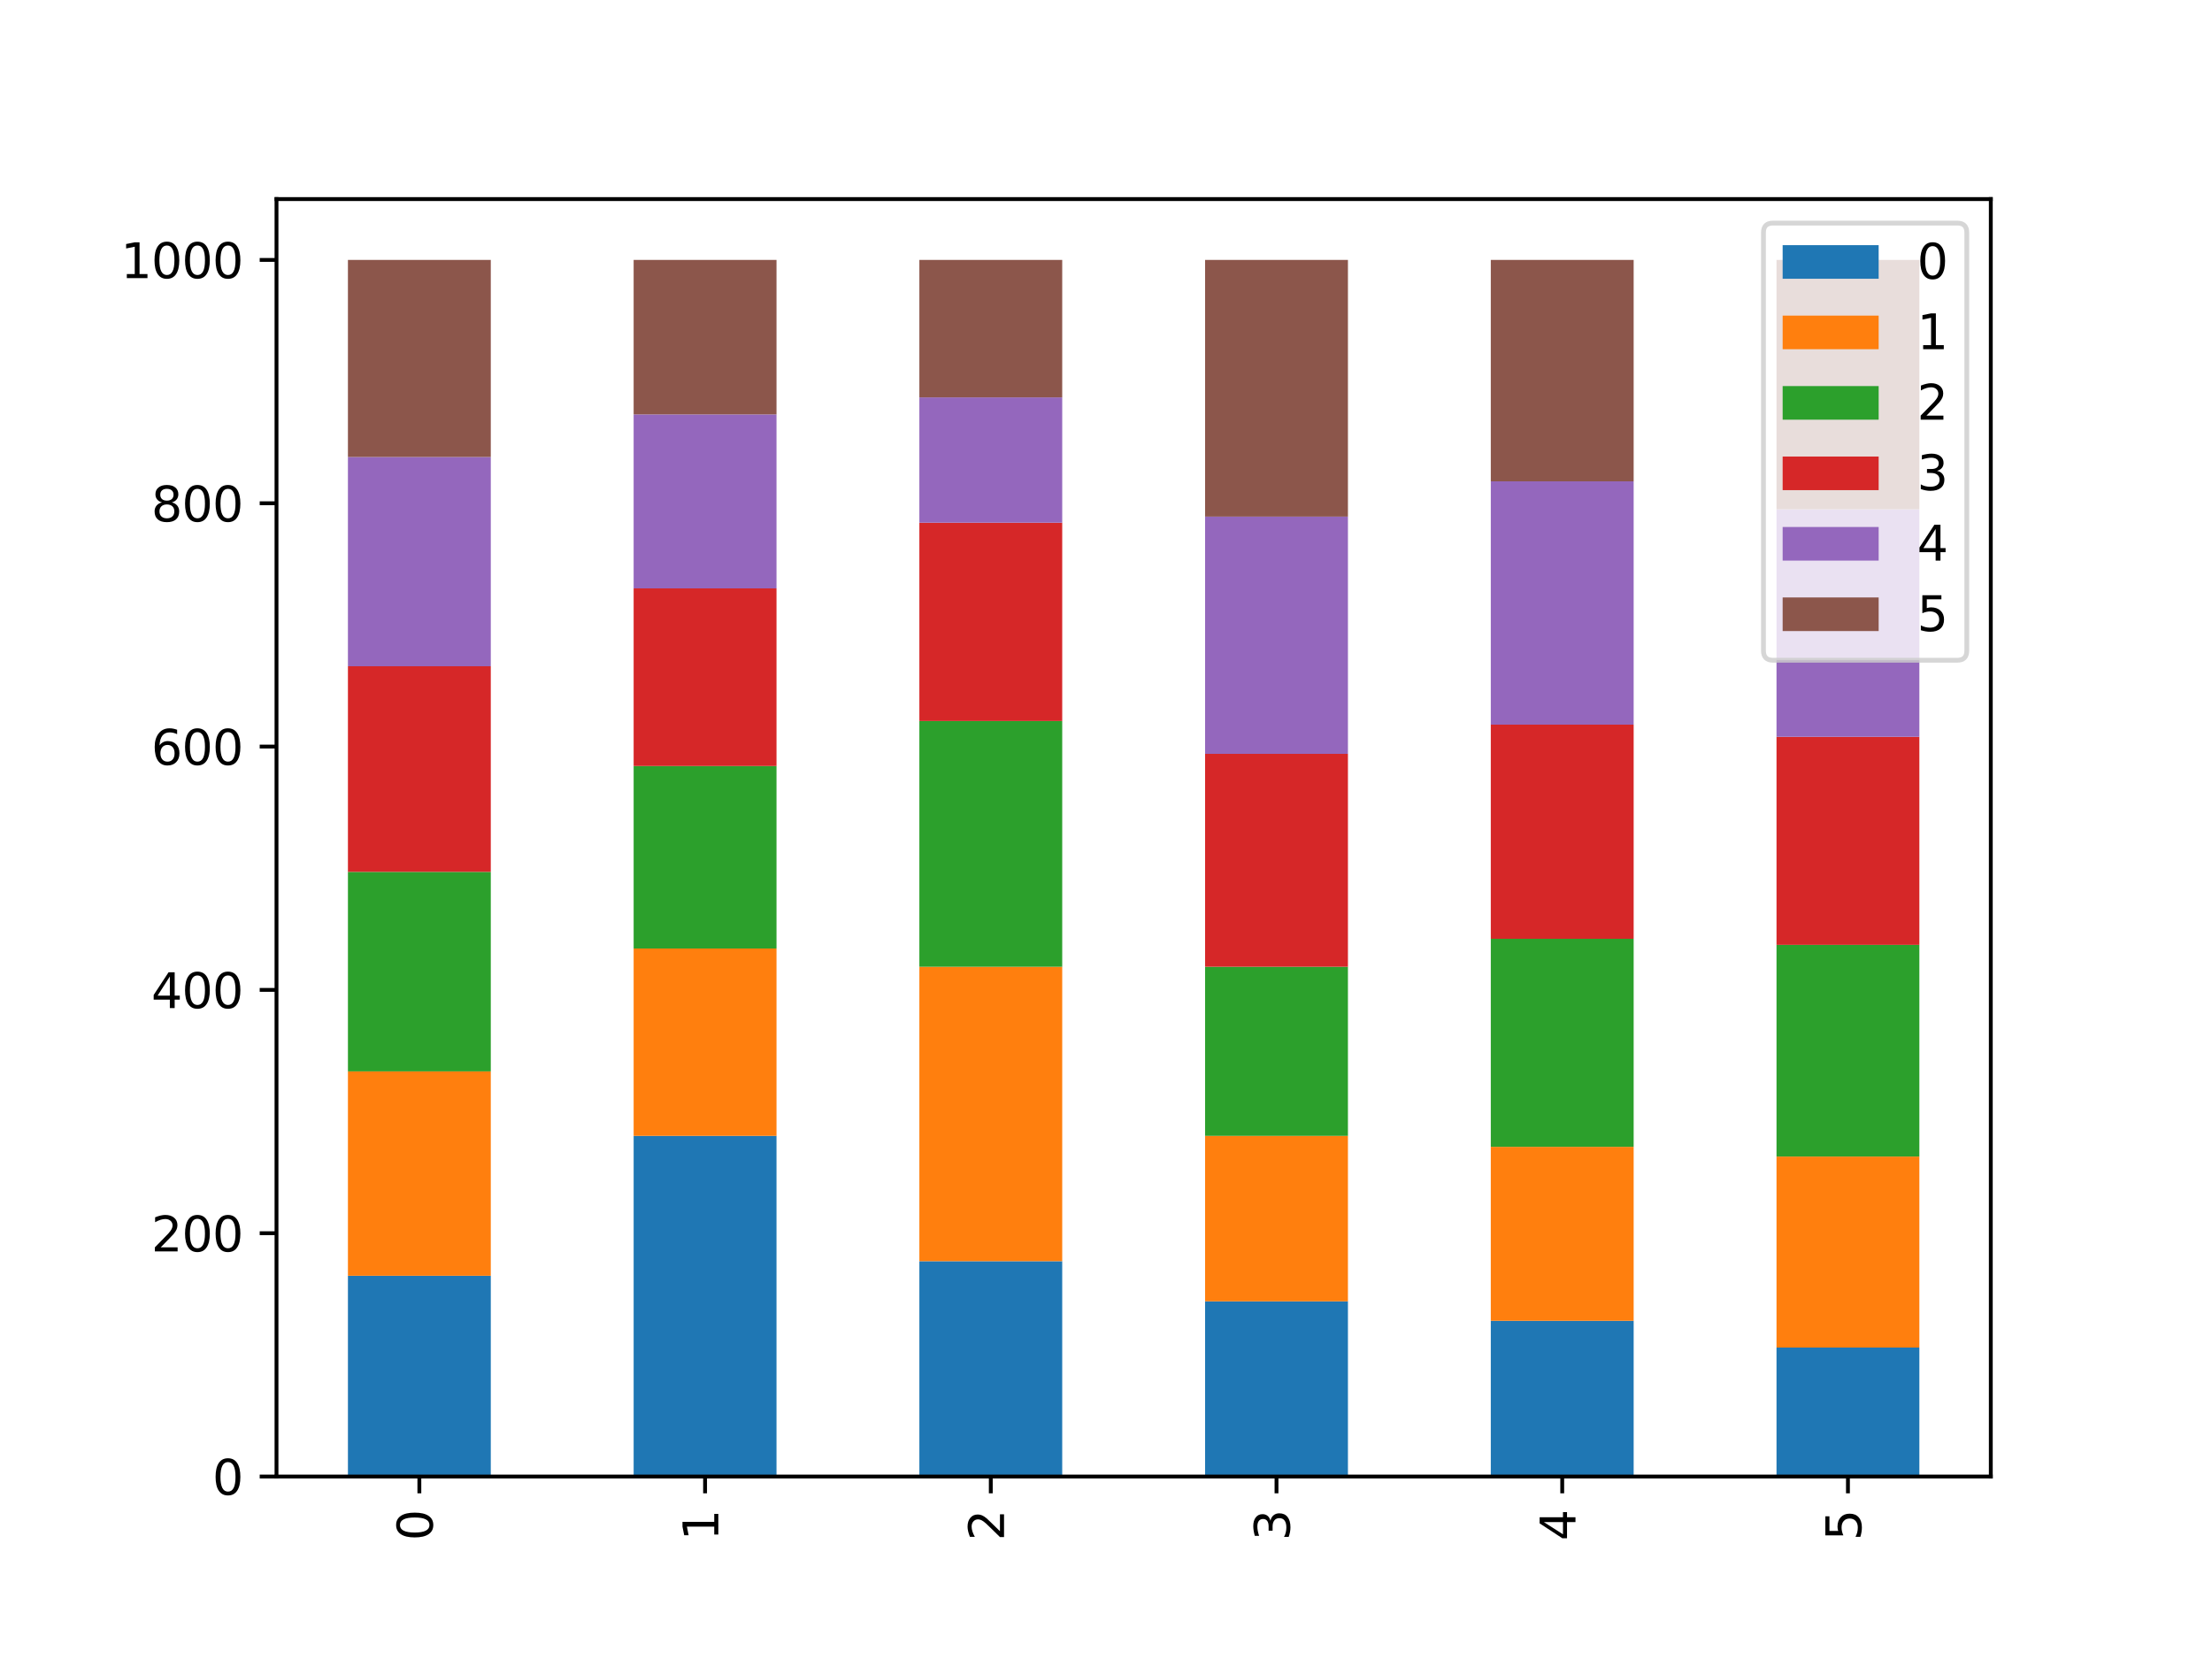 <?xml version="1.0" encoding="utf-8" standalone="no"?>
<!DOCTYPE svg PUBLIC "-//W3C//DTD SVG 1.1//EN"
  "http://www.w3.org/Graphics/SVG/1.1/DTD/svg11.dtd">
<svg xmlns:xlink="http://www.w3.org/1999/xlink" width="460.8pt" height="345.6pt" viewBox="0 0 460.8 345.6" xmlns="http://www.w3.org/2000/svg" version="1.1">
 <defs>
  <style type="text/css">*{stroke-linejoin: round; stroke-linecap: butt}</style>
 </defs>
 <g id="figure_1">
  <g id="patch_1">
   <path d="M 0 345.6 
L 460.8 345.6 
L 460.8 0 
L 0 0 
z
" style="fill: #ffffff"/>
  </g>
  <g id="axes_1">
   <g id="patch_2">
    <path d="M 57.6 307.584 
L 414.72 307.584 
L 414.72 41.472 
L 57.6 41.472 
z
" style="fill: #ffffff"/>
   </g>
   <g id="patch_3">
    <path d="M 72.48 307.584 
L 102.24 307.584 
L 102.24 265.766 
L 72.48 265.766 
z
" clip-path="url(#p99477d0485)" style="fill: #1f77b4"/>
   </g>
   <g id="patch_4">
    <path d="M 132 307.584 
L 161.76 307.584 
L 161.76 236.621 
L 132 236.621 
z
" clip-path="url(#p99477d0485)" style="fill: #1f77b4"/>
   </g>
   <g id="patch_5">
    <path d="M 191.52 307.584 
L 221.28 307.584 
L 221.28 262.725 
L 191.52 262.725 
z
" clip-path="url(#p99477d0485)" style="fill: #1f77b4"/>
   </g>
   <g id="patch_6">
    <path d="M 251.04 307.584 
L 280.8 307.584 
L 280.8 271.089 
L 251.04 271.089 
z
" clip-path="url(#p99477d0485)" style="fill: #1f77b4"/>
   </g>
   <g id="patch_7">
    <path d="M 310.56 307.584 
L 340.32 307.584 
L 340.32 275.144 
L 310.56 275.144 
z
" clip-path="url(#p99477d0485)" style="fill: #1f77b4"/>
   </g>
   <g id="patch_8">
    <path d="M 370.08 307.584 
L 399.84 307.584 
L 399.84 280.719 
L 370.08 280.719 
z
" clip-path="url(#p99477d0485)" style="fill: #1f77b4"/>
   </g>
   <g id="patch_9">
    <path d="M 72.48 265.766 
L 102.24 265.766 
L 102.24 223.188 
L 72.48 223.188 
z
" clip-path="url(#p99477d0485)" style="fill: #ff7f0e"/>
   </g>
   <g id="patch_10">
    <path d="M 132 236.621 
L 161.76 236.621 
L 161.76 197.591 
L 132 197.591 
z
" clip-path="url(#p99477d0485)" style="fill: #ff7f0e"/>
   </g>
   <g id="patch_11">
    <path d="M 191.52 262.725 
L 221.28 262.725 
L 221.28 201.393 
L 191.52 201.393 
z
" clip-path="url(#p99477d0485)" style="fill: #ff7f0e"/>
   </g>
   <g id="patch_12">
    <path d="M 251.04 271.089 
L 280.8 271.089 
L 280.8 236.621 
L 251.04 236.621 
z
" clip-path="url(#p99477d0485)" style="fill: #ff7f0e"/>
   </g>
   <g id="patch_13">
    <path d="M 310.56 275.144 
L 340.32 275.144 
L 340.32 238.902 
L 310.56 238.902 
z
" clip-path="url(#p99477d0485)" style="fill: #ff7f0e"/>
   </g>
   <g id="patch_14">
    <path d="M 370.08 280.719 
L 399.84 280.719 
L 399.84 240.929 
L 370.08 240.929 
z
" clip-path="url(#p99477d0485)" style="fill: #ff7f0e"/>
   </g>
   <g id="patch_15">
    <path d="M 72.48 223.188 
L 102.24 223.188 
L 102.24 181.624 
L 72.48 181.624 
z
" clip-path="url(#p99477d0485)" style="fill: #2ca02c"/>
   </g>
   <g id="patch_16">
    <path d="M 132 197.591 
L 161.76 197.591 
L 161.76 159.575 
L 132 159.575 
z
" clip-path="url(#p99477d0485)" style="fill: #2ca02c"/>
   </g>
   <g id="patch_17">
    <path d="M 191.52 201.393 
L 221.28 201.393 
L 221.28 150.198 
L 191.52 150.198 
z
" clip-path="url(#p99477d0485)" style="fill: #2ca02c"/>
   </g>
   <g id="patch_18">
    <path d="M 251.04 236.621 
L 280.8 236.621 
L 280.8 201.393 
L 251.04 201.393 
z
" clip-path="url(#p99477d0485)" style="fill: #2ca02c"/>
   </g>
   <g id="patch_19">
    <path d="M 310.56 238.902 
L 340.32 238.902 
L 340.32 195.564 
L 310.56 195.564 
z
" clip-path="url(#p99477d0485)" style="fill: #2ca02c"/>
   </g>
   <g id="patch_20">
    <path d="M 370.08 240.929 
L 399.84 240.929 
L 399.84 196.831 
L 370.08 196.831 
z
" clip-path="url(#p99477d0485)" style="fill: #2ca02c"/>
   </g>
   <g id="patch_21">
    <path d="M 72.48 181.624 
L 102.24 181.624 
L 102.24 138.793 
L 72.48 138.793 
z
" clip-path="url(#p99477d0485)" style="fill: #d62728"/>
   </g>
   <g id="patch_22">
    <path d="M 132 159.575 
L 161.76 159.575 
L 161.76 122.573 
L 132 122.573 
z
" clip-path="url(#p99477d0485)" style="fill: #d62728"/>
   </g>
   <g id="patch_23">
    <path d="M 191.52 150.198 
L 221.28 150.198 
L 221.28 108.887 
L 191.52 108.887 
z
" clip-path="url(#p99477d0485)" style="fill: #d62728"/>
   </g>
   <g id="patch_24">
    <path d="M 251.04 201.393 
L 280.8 201.393 
L 280.8 157.041 
L 251.04 157.041 
z
" clip-path="url(#p99477d0485)" style="fill: #d62728"/>
   </g>
   <g id="patch_25">
    <path d="M 310.56 195.564 
L 340.32 195.564 
L 340.32 150.958 
L 310.56 150.958 
z
" clip-path="url(#p99477d0485)" style="fill: #d62728"/>
   </g>
   <g id="patch_26">
    <path d="M 370.08 196.831 
L 399.84 196.831 
L 399.84 153.492 
L 370.08 153.492 
z
" clip-path="url(#p99477d0485)" style="fill: #d62728"/>
   </g>
   <g id="patch_27">
    <path d="M 72.48 138.793 
L 102.24 138.793 
L 102.24 95.201 
L 72.48 95.201 
z
" clip-path="url(#p99477d0485)" style="fill: #9467bd"/>
   </g>
   <g id="patch_28">
    <path d="M 132 122.573 
L 161.76 122.573 
L 161.76 86.331 
L 132 86.331 
z
" clip-path="url(#p99477d0485)" style="fill: #9467bd"/>
   </g>
   <g id="patch_29">
    <path d="M 191.52 108.887 
L 221.28 108.887 
L 221.28 82.783 
L 191.52 82.783 
z
" clip-path="url(#p99477d0485)" style="fill: #9467bd"/>
   </g>
   <g id="patch_30">
    <path d="M 251.04 157.041 
L 280.8 157.041 
L 280.8 107.62 
L 251.04 107.62 
z
" clip-path="url(#p99477d0485)" style="fill: #9467bd"/>
   </g>
   <g id="patch_31">
    <path d="M 310.56 150.958 
L 340.32 150.958 
L 340.32 100.27 
L 310.56 100.27 
z
" clip-path="url(#p99477d0485)" style="fill: #9467bd"/>
   </g>
   <g id="patch_32">
    <path d="M 370.08 153.492 
L 399.84 153.492 
L 399.84 106.099 
L 370.08 106.099 
z
" clip-path="url(#p99477d0485)" style="fill: #9467bd"/>
   </g>
   <g id="patch_33">
    <path d="M 72.48 95.201 
L 102.24 95.201 
L 102.24 54.144 
L 72.48 54.144 
z
" clip-path="url(#p99477d0485)" style="fill: #8c564b"/>
   </g>
   <g id="patch_34">
    <path d="M 132 86.331 
L 161.76 86.331 
L 161.76 54.144 
L 132 54.144 
z
" clip-path="url(#p99477d0485)" style="fill: #8c564b"/>
   </g>
   <g id="patch_35">
    <path d="M 191.52 82.783 
L 221.28 82.783 
L 221.28 54.144 
L 191.52 54.144 
z
" clip-path="url(#p99477d0485)" style="fill: #8c564b"/>
   </g>
   <g id="patch_36">
    <path d="M 251.04 107.62 
L 280.8 107.62 
L 280.8 54.144 
L 251.04 54.144 
z
" clip-path="url(#p99477d0485)" style="fill: #8c564b"/>
   </g>
   <g id="patch_37">
    <path d="M 310.56 100.27 
L 340.32 100.27 
L 340.32 54.144 
L 310.56 54.144 
z
" clip-path="url(#p99477d0485)" style="fill: #8c564b"/>
   </g>
   <g id="patch_38">
    <path d="M 370.08 106.099 
L 399.84 106.099 
L 399.84 54.144 
L 370.08 54.144 
z
" clip-path="url(#p99477d0485)" style="fill: #8c564b"/>
   </g>
   <g id="matplotlib.axis_1">
    <g id="xtick_1">
     <g id="line2d_1">
      <defs>
       <path id="m49ea69f68d" d="M 0 0 
L 0 3.5 
" style="stroke: #000000; stroke-width: 0.8"/>
      </defs>
      <g>
       <use xlink:href="#m49ea69f68d" x="87.36" y="307.584" style="stroke: #000000; stroke-width: 0.8"/>
      </g>
     </g>
     <g id="text_1">
      <!-- 0 -->
      <g transform="translate(90.119 320.947) rotate(-90) scale(0.1 -0.1)">
       <defs>
        <path id="DejaVuSans-30" d="M 2034 4250 
Q 1547 4250 1301 3770 
Q 1056 3291 1056 2328 
Q 1056 1369 1301 889 
Q 1547 409 2034 409 
Q 2525 409 2770 889 
Q 3016 1369 3016 2328 
Q 3016 3291 2770 3770 
Q 2525 4250 2034 4250 
z
M 2034 4750 
Q 2819 4750 3233 4129 
Q 3647 3509 3647 2328 
Q 3647 1150 3233 529 
Q 2819 -91 2034 -91 
Q 1250 -91 836 529 
Q 422 1150 422 2328 
Q 422 3509 836 4129 
Q 1250 4750 2034 4750 
z
" transform="scale(0.016)"/>
       </defs>
       <use xlink:href="#DejaVuSans-30"/>
      </g>
     </g>
    </g>
    <g id="xtick_2">
     <g id="line2d_2">
      <g>
       <use xlink:href="#m49ea69f68d" x="146.88" y="307.584" style="stroke: #000000; stroke-width: 0.8"/>
      </g>
     </g>
     <g id="text_2">
      <!-- 1 -->
      <g transform="translate(149.639 320.947) rotate(-90) scale(0.1 -0.1)">
       <defs>
        <path id="DejaVuSans-31" d="M 794 531 
L 1825 531 
L 1825 4091 
L 703 3866 
L 703 4441 
L 1819 4666 
L 2450 4666 
L 2450 531 
L 3481 531 
L 3481 0 
L 794 0 
L 794 531 
z
" transform="scale(0.016)"/>
       </defs>
       <use xlink:href="#DejaVuSans-31"/>
      </g>
     </g>
    </g>
    <g id="xtick_3">
     <g id="line2d_3">
      <g>
       <use xlink:href="#m49ea69f68d" x="206.4" y="307.584" style="stroke: #000000; stroke-width: 0.8"/>
      </g>
     </g>
     <g id="text_3">
      <!-- 2 -->
      <g transform="translate(209.159 320.947) rotate(-90) scale(0.1 -0.1)">
       <defs>
        <path id="DejaVuSans-32" d="M 1228 531 
L 3431 531 
L 3431 0 
L 469 0 
L 469 531 
Q 828 903 1448 1529 
Q 2069 2156 2228 2338 
Q 2531 2678 2651 2914 
Q 2772 3150 2772 3378 
Q 2772 3750 2511 3984 
Q 2250 4219 1831 4219 
Q 1534 4219 1204 4116 
Q 875 4013 500 3803 
L 500 4441 
Q 881 4594 1212 4672 
Q 1544 4750 1819 4750 
Q 2544 4750 2975 4387 
Q 3406 4025 3406 3419 
Q 3406 3131 3298 2873 
Q 3191 2616 2906 2266 
Q 2828 2175 2409 1742 
Q 1991 1309 1228 531 
z
" transform="scale(0.016)"/>
       </defs>
       <use xlink:href="#DejaVuSans-32"/>
      </g>
     </g>
    </g>
    <g id="xtick_4">
     <g id="line2d_4">
      <g>
       <use xlink:href="#m49ea69f68d" x="265.92" y="307.584" style="stroke: #000000; stroke-width: 0.8"/>
      </g>
     </g>
     <g id="text_4">
      <!-- 3 -->
      <g transform="translate(268.679 320.947) rotate(-90) scale(0.1 -0.1)">
       <defs>
        <path id="DejaVuSans-33" d="M 2597 2516 
Q 3050 2419 3304 2112 
Q 3559 1806 3559 1356 
Q 3559 666 3084 287 
Q 2609 -91 1734 -91 
Q 1441 -91 1130 -33 
Q 819 25 488 141 
L 488 750 
Q 750 597 1062 519 
Q 1375 441 1716 441 
Q 2309 441 2620 675 
Q 2931 909 2931 1356 
Q 2931 1769 2642 2001 
Q 2353 2234 1838 2234 
L 1294 2234 
L 1294 2753 
L 1863 2753 
Q 2328 2753 2575 2939 
Q 2822 3125 2822 3475 
Q 2822 3834 2567 4026 
Q 2313 4219 1838 4219 
Q 1578 4219 1281 4162 
Q 984 4106 628 3988 
L 628 4550 
Q 988 4650 1302 4700 
Q 1616 4750 1894 4750 
Q 2613 4750 3031 4423 
Q 3450 4097 3450 3541 
Q 3450 3153 3228 2886 
Q 3006 2619 2597 2516 
z
" transform="scale(0.016)"/>
       </defs>
       <use xlink:href="#DejaVuSans-33"/>
      </g>
     </g>
    </g>
    <g id="xtick_5">
     <g id="line2d_5">
      <g>
       <use xlink:href="#m49ea69f68d" x="325.44" y="307.584" style="stroke: #000000; stroke-width: 0.8"/>
      </g>
     </g>
     <g id="text_5">
      <!-- 4 -->
      <g transform="translate(328.199 320.947) rotate(-90) scale(0.1 -0.1)">
       <defs>
        <path id="DejaVuSans-34" d="M 2419 4116 
L 825 1625 
L 2419 1625 
L 2419 4116 
z
M 2253 4666 
L 3047 4666 
L 3047 1625 
L 3713 1625 
L 3713 1100 
L 3047 1100 
L 3047 0 
L 2419 0 
L 2419 1100 
L 313 1100 
L 313 1709 
L 2253 4666 
z
" transform="scale(0.016)"/>
       </defs>
       <use xlink:href="#DejaVuSans-34"/>
      </g>
     </g>
    </g>
    <g id="xtick_6">
     <g id="line2d_6">
      <g>
       <use xlink:href="#m49ea69f68d" x="384.96" y="307.584" style="stroke: #000000; stroke-width: 0.8"/>
      </g>
     </g>
     <g id="text_6">
      <!-- 5 -->
      <g transform="translate(387.719 320.947) rotate(-90) scale(0.1 -0.1)">
       <defs>
        <path id="DejaVuSans-35" d="M 691 4666 
L 3169 4666 
L 3169 4134 
L 1269 4134 
L 1269 2991 
Q 1406 3038 1543 3061 
Q 1681 3084 1819 3084 
Q 2600 3084 3056 2656 
Q 3513 2228 3513 1497 
Q 3513 744 3044 326 
Q 2575 -91 1722 -91 
Q 1428 -91 1123 -41 
Q 819 9 494 109 
L 494 744 
Q 775 591 1075 516 
Q 1375 441 1709 441 
Q 2250 441 2565 725 
Q 2881 1009 2881 1497 
Q 2881 1984 2565 2268 
Q 2250 2553 1709 2553 
Q 1456 2553 1204 2497 
Q 953 2441 691 2322 
L 691 4666 
z
" transform="scale(0.016)"/>
       </defs>
       <use xlink:href="#DejaVuSans-35"/>
      </g>
     </g>
    </g>
   </g>
   <g id="matplotlib.axis_2">
    <g id="ytick_1">
     <g id="line2d_7">
      <defs>
       <path id="mba83d9e939" d="M 0 0 
L -3.5 0 
" style="stroke: #000000; stroke-width: 0.8"/>
      </defs>
      <g>
       <use xlink:href="#mba83d9e939" x="57.6" y="307.584" style="stroke: #000000; stroke-width: 0.8"/>
      </g>
     </g>
     <g id="text_7">
      <!-- 0 -->
      <g transform="translate(44.237 311.383) scale(0.1 -0.1)">
       <use xlink:href="#DejaVuSans-30"/>
      </g>
     </g>
    </g>
    <g id="ytick_2">
     <g id="line2d_8">
      <g>
       <use xlink:href="#mba83d9e939" x="57.6" y="256.896" style="stroke: #000000; stroke-width: 0.8"/>
      </g>
     </g>
     <g id="text_8">
      <!-- 200 -->
      <g transform="translate(31.512 260.695) scale(0.1 -0.1)">
       <use xlink:href="#DejaVuSans-32"/>
       <use xlink:href="#DejaVuSans-30" x="63.623"/>
       <use xlink:href="#DejaVuSans-30" x="127.246"/>
      </g>
     </g>
    </g>
    <g id="ytick_3">
     <g id="line2d_9">
      <g>
       <use xlink:href="#mba83d9e939" x="57.6" y="206.208" style="stroke: #000000; stroke-width: 0.8"/>
      </g>
     </g>
     <g id="text_9">
      <!-- 400 -->
      <g transform="translate(31.512 210.007) scale(0.1 -0.1)">
       <use xlink:href="#DejaVuSans-34"/>
       <use xlink:href="#DejaVuSans-30" x="63.623"/>
       <use xlink:href="#DejaVuSans-30" x="127.246"/>
      </g>
     </g>
    </g>
    <g id="ytick_4">
     <g id="line2d_10">
      <g>
       <use xlink:href="#mba83d9e939" x="57.6" y="155.52" style="stroke: #000000; stroke-width: 0.8"/>
      </g>
     </g>
     <g id="text_10">
      <!-- 600 -->
      <g transform="translate(31.512 159.319) scale(0.1 -0.1)">
       <defs>
        <path id="DejaVuSans-36" d="M 2113 2584 
Q 1688 2584 1439 2293 
Q 1191 2003 1191 1497 
Q 1191 994 1439 701 
Q 1688 409 2113 409 
Q 2538 409 2786 701 
Q 3034 994 3034 1497 
Q 3034 2003 2786 2293 
Q 2538 2584 2113 2584 
z
M 3366 4563 
L 3366 3988 
Q 3128 4100 2886 4159 
Q 2644 4219 2406 4219 
Q 1781 4219 1451 3797 
Q 1122 3375 1075 2522 
Q 1259 2794 1537 2939 
Q 1816 3084 2150 3084 
Q 2853 3084 3261 2657 
Q 3669 2231 3669 1497 
Q 3669 778 3244 343 
Q 2819 -91 2113 -91 
Q 1303 -91 875 529 
Q 447 1150 447 2328 
Q 447 3434 972 4092 
Q 1497 4750 2381 4750 
Q 2619 4750 2861 4703 
Q 3103 4656 3366 4563 
z
" transform="scale(0.016)"/>
       </defs>
       <use xlink:href="#DejaVuSans-36"/>
       <use xlink:href="#DejaVuSans-30" x="63.623"/>
       <use xlink:href="#DejaVuSans-30" x="127.246"/>
      </g>
     </g>
    </g>
    <g id="ytick_5">
     <g id="line2d_11">
      <g>
       <use xlink:href="#mba83d9e939" x="57.6" y="104.832" style="stroke: #000000; stroke-width: 0.8"/>
      </g>
     </g>
     <g id="text_11">
      <!-- 800 -->
      <g transform="translate(31.512 108.631) scale(0.1 -0.1)">
       <defs>
        <path id="DejaVuSans-38" d="M 2034 2216 
Q 1584 2216 1326 1975 
Q 1069 1734 1069 1313 
Q 1069 891 1326 650 
Q 1584 409 2034 409 
Q 2484 409 2743 651 
Q 3003 894 3003 1313 
Q 3003 1734 2745 1975 
Q 2488 2216 2034 2216 
z
M 1403 2484 
Q 997 2584 770 2862 
Q 544 3141 544 3541 
Q 544 4100 942 4425 
Q 1341 4750 2034 4750 
Q 2731 4750 3128 4425 
Q 3525 4100 3525 3541 
Q 3525 3141 3298 2862 
Q 3072 2584 2669 2484 
Q 3125 2378 3379 2068 
Q 3634 1759 3634 1313 
Q 3634 634 3220 271 
Q 2806 -91 2034 -91 
Q 1263 -91 848 271 
Q 434 634 434 1313 
Q 434 1759 690 2068 
Q 947 2378 1403 2484 
z
M 1172 3481 
Q 1172 3119 1398 2916 
Q 1625 2713 2034 2713 
Q 2441 2713 2670 2916 
Q 2900 3119 2900 3481 
Q 2900 3844 2670 4047 
Q 2441 4250 2034 4250 
Q 1625 4250 1398 4047 
Q 1172 3844 1172 3481 
z
" transform="scale(0.016)"/>
       </defs>
       <use xlink:href="#DejaVuSans-38"/>
       <use xlink:href="#DejaVuSans-30" x="63.623"/>
       <use xlink:href="#DejaVuSans-30" x="127.246"/>
      </g>
     </g>
    </g>
    <g id="ytick_6">
     <g id="line2d_12">
      <g>
       <use xlink:href="#mba83d9e939" x="57.6" y="54.144" style="stroke: #000000; stroke-width: 0.8"/>
      </g>
     </g>
     <g id="text_12">
      <!-- 1000 -->
      <g transform="translate(25.15 57.943) scale(0.1 -0.1)">
       <use xlink:href="#DejaVuSans-31"/>
       <use xlink:href="#DejaVuSans-30" x="63.623"/>
       <use xlink:href="#DejaVuSans-30" x="127.246"/>
       <use xlink:href="#DejaVuSans-30" x="190.869"/>
      </g>
     </g>
    </g>
   </g>
   <g id="patch_39">
    <path d="M 57.6 307.584 
L 57.6 41.472 
" style="fill: none; stroke: #000000; stroke-width: 0.8; stroke-linejoin: miter; stroke-linecap: square"/>
   </g>
   <g id="patch_40">
    <path d="M 414.72 307.584 
L 414.72 41.472 
" style="fill: none; stroke: #000000; stroke-width: 0.8; stroke-linejoin: miter; stroke-linecap: square"/>
   </g>
   <g id="patch_41">
    <path d="M 57.6 307.584 
L 414.72 307.584 
" style="fill: none; stroke: #000000; stroke-width: 0.8; stroke-linejoin: miter; stroke-linecap: square"/>
   </g>
   <g id="patch_42">
    <path d="M 57.6 41.472 
L 414.72 41.472 
" style="fill: none; stroke: #000000; stroke-width: 0.8; stroke-linejoin: miter; stroke-linecap: square"/>
   </g>
   <g id="legend_1">
    <g id="patch_43">
     <path d="M 369.358 137.541 
L 407.72 137.541 
Q 409.72 137.541 409.72 135.541 
L 409.72 48.472 
Q 409.72 46.472 407.72 46.472 
L 369.358 46.472 
Q 367.358 46.472 367.358 48.472 
L 367.358 135.541 
Q 367.358 137.541 369.358 137.541 
z
" style="fill: #ffffff; opacity: 0.8; stroke: #cccccc; stroke-linejoin: miter"/>
    </g>
    <g id="patch_44">
     <path d="M 371.358 58.07 
L 391.358 58.07 
L 391.358 51.07 
L 371.358 51.07 
z
" style="fill: #1f77b4"/>
    </g>
    <g id="text_13">
     <!-- 0 -->
     <g transform="translate(399.358 58.07) scale(0.1 -0.1)">
      <use xlink:href="#DejaVuSans-30"/>
     </g>
    </g>
    <g id="patch_45">
     <path d="M 371.358 72.749 
L 391.358 72.749 
L 391.358 65.749 
L 371.358 65.749 
z
" style="fill: #ff7f0e"/>
    </g>
    <g id="text_14">
     <!-- 1 -->
     <g transform="translate(399.358 72.749) scale(0.1 -0.1)">
      <use xlink:href="#DejaVuSans-31"/>
     </g>
    </g>
    <g id="patch_46">
     <path d="M 371.358 87.427 
L 391.358 87.427 
L 391.358 80.427 
L 371.358 80.427 
z
" style="fill: #2ca02c"/>
    </g>
    <g id="text_15">
     <!-- 2 -->
     <g transform="translate(399.358 87.427) scale(0.1 -0.1)">
      <use xlink:href="#DejaVuSans-32"/>
     </g>
    </g>
    <g id="patch_47">
     <path d="M 371.358 102.105 
L 391.358 102.105 
L 391.358 95.105 
L 371.358 95.105 
z
" style="fill: #d62728"/>
    </g>
    <g id="text_16">
     <!-- 3 -->
     <g transform="translate(399.358 102.105) scale(0.1 -0.1)">
      <use xlink:href="#DejaVuSans-33"/>
     </g>
    </g>
    <g id="patch_48">
     <path d="M 371.358 116.783 
L 391.358 116.783 
L 391.358 109.783 
L 371.358 109.783 
z
" style="fill: #9467bd"/>
    </g>
    <g id="text_17">
     <!-- 4 -->
     <g transform="translate(399.358 116.783) scale(0.1 -0.1)">
      <use xlink:href="#DejaVuSans-34"/>
     </g>
    </g>
    <g id="patch_49">
     <path d="M 371.358 131.461 
L 391.358 131.461 
L 391.358 124.461 
L 371.358 124.461 
z
" style="fill: #8c564b"/>
    </g>
    <g id="text_18">
     <!-- 5 -->
     <g transform="translate(399.358 131.461) scale(0.1 -0.1)">
      <use xlink:href="#DejaVuSans-35"/>
     </g>
    </g>
   </g>
  </g>
 </g>
 <defs>
  <clipPath id="p99477d0485">
   <rect x="57.6" y="41.472" width="357.12" height="266.112"/>
  </clipPath>
 </defs>
</svg>
